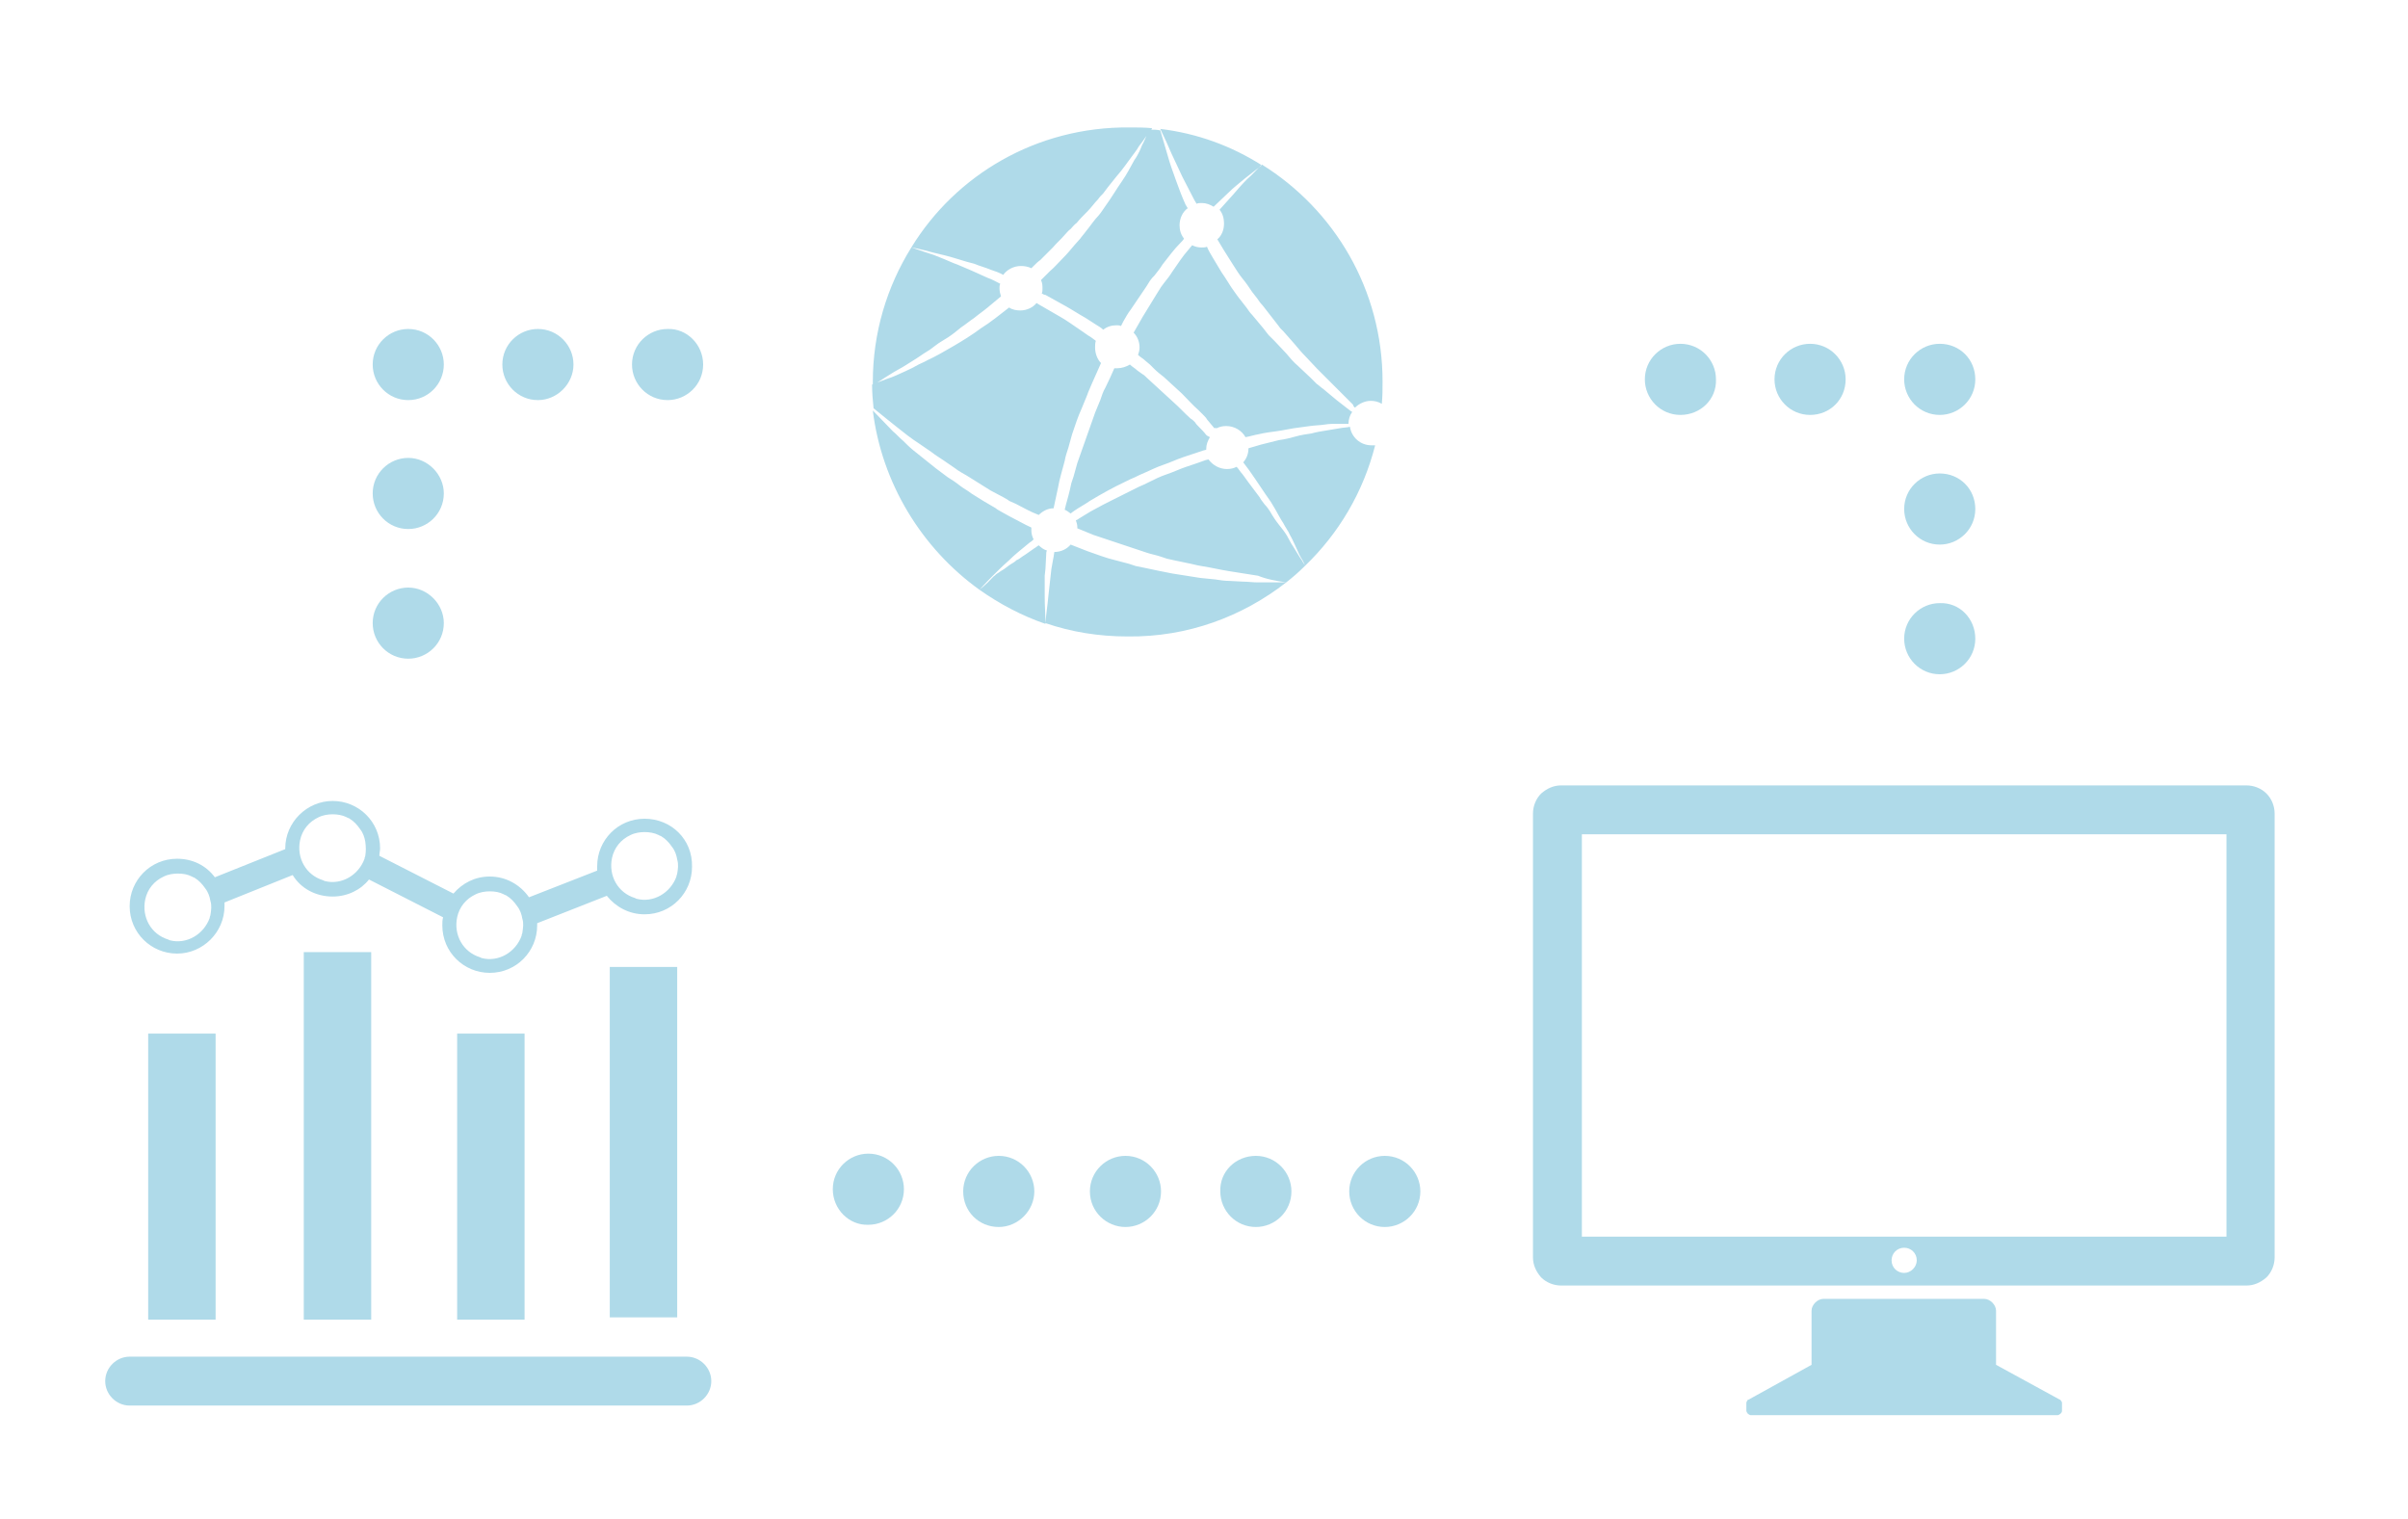 <?xml version="1.0" encoding="utf-8"?>
<!-- Generator: Adobe Illustrator 18.1.0, SVG Export Plug-In . SVG Version: 6.00 Build 0)  -->
<svg version="1.1" id="图层_1" xmlns="http://www.w3.org/2000/svg" xmlns:xlink="http://www.w3.org/1999/xlink" x="0px" y="0px"
	 viewBox="0 0 325 205" enable-background="new 0 0 325 205" xml:space="preserve">
<path fill="#AFDAE9" d="M156.6,17.4c5,0.6,9.6,2.3,13.7,4.9c-0.8,0.6-1.5,1.2-2.3,1.8c-0.7,0.6-1.5,1.2-2.2,1.9l-2,1.9
	c-0.5-0.3-1-0.5-1.6-0.5c-0.3,0-0.5,0-0.7,0.1c-0.1-0.2-0.2-0.3-0.3-0.5c-0.5-1-1.1-2.1-1.6-3.1c-0.5-1.1-1-2.1-1.5-3.2l-0.7-1.6
	C157.1,18.5,156.9,18,156.6,17.4z M155,17.8c-0.2,0.3-0.4,0.9-0.7,1.5c-0.2,0.3-0.3,0.7-0.5,1.1c-0.2,0.4-0.4,0.8-0.7,1.2
	c-0.5,0.9-1,1.9-1.7,2.9c-0.7,1-1.4,2.2-2.2,3.3c-0.4,0.6-0.8,1.2-1.3,1.7c-0.5,0.6-0.9,1.2-1.4,1.8c-0.2,0.3-0.5,0.6-0.7,0.9
	c-0.3,0.3-0.5,0.6-0.8,0.9c-0.5,0.6-1,1.2-1.6,1.8c-0.6,0.6-1.1,1.2-1.7,1.7c-0.3,0.3-0.6,0.6-0.9,0.9l-0.3,0.3
	c0.2,0.4,0.2,0.8,0.2,1.2c0,0.2,0,0.4-0.1,0.6c0.2,0.1,0.3,0.2,0.5,0.2c0.9,0.5,1.8,1,2.7,1.5c0.9,0.5,1.8,1.1,2.7,1.6
	c0.5,0.3,0.9,0.6,1.4,0.9c0.3,0.2,0.7,0.4,1,0.7c0.5-0.4,1.1-0.6,1.8-0.6c0.2,0,0.4,0,0.6,0.1l0.3-0.6c0.3-0.5,0.6-1.1,1-1.6
	l2.1-3.1l0.5-0.8c0.2-0.3,0.4-0.5,0.6-0.7c0.4-0.5,0.8-1,1.1-1.5c0.8-1,1.5-2,2.4-2.9c0.2-0.2,0.4-0.4,0.5-0.6
	c-0.4-0.5-0.6-1.1-0.6-1.8c0-0.9,0.4-1.8,1.1-2.3l-0.3-0.5c-0.5-1.1-0.9-2.2-1.3-3.3c-0.4-1.1-0.8-2.2-1.1-3.3l-0.5-1.7
	c-0.2-0.6-0.3-1.1-0.5-1.7c-0.4-0.1-0.9-0.1-1.3-0.1C155.3,17.3,155.2,17.5,155,17.8z M162.8,58.7c-0.3-0.4-0.7-0.8-1-1.1
	c-0.2-0.2-0.4-0.4-0.5-0.6c-0.2-0.2-0.4-0.4-0.6-0.5c-0.8-0.7-1.5-1.5-2.3-2.2c-0.4-0.4-0.8-0.7-1.2-1.1c-0.4-0.4-0.8-0.7-1.2-1.1
	c-0.4-0.4-0.8-0.7-1.2-1.1c-0.2-0.2-0.4-0.4-0.6-0.5l-0.7-0.5c-0.3-0.3-0.7-0.5-1-0.8c-0.5,0.3-1.1,0.5-1.7,0.5c-0.1,0-0.3,0-0.4,0
	c-0.4,0.9-0.8,1.8-1.2,2.6c-0.3,0.5-0.5,1.1-0.7,1.7l-0.7,1.7c-0.2,0.6-0.4,1.1-0.6,1.7l-0.6,1.7l-0.6,1.7c-0.2,0.6-0.4,1.1-0.6,1.7
	l-0.5,1.8l-0.3,0.9l-0.2,0.9c-0.2,0.9-0.5,1.8-0.7,2.7c0.3,0.1,0.5,0.3,0.8,0.5c0.1-0.1,0.3-0.2,0.4-0.3c0.7-0.5,1.5-0.9,2.2-1.4
	c1.5-0.9,3.1-1.8,4.8-2.6c0.4-0.2,0.8-0.4,1.3-0.6c0.4-0.2,0.8-0.4,1.3-0.6c0.9-0.4,1.7-0.8,2.6-1.1c0.9-0.3,1.7-0.7,2.6-1
	c0.9-0.3,1.8-0.6,2.7-0.9c0.1,0,0.3-0.1,0.4-0.1c0,0,0,0,0-0.1c0-0.6,0.2-1.1,0.5-1.6C162.9,58.8,162.9,58.8,162.8,58.7z
	 M119.5,56.4c0.5,0.4,1,0.8,1.5,1.2c1,0.8,2,1.6,3.1,2.3l1.6,1.1c0.5,0.4,1,0.7,1.6,1.1l1.6,1.1c0.5,0.4,1.1,0.7,1.6,1
	c0.5,0.3,1.1,0.7,1.6,1l0.8,0.5l0.8,0.5l1.7,0.9c0.3,0.2,0.6,0.3,0.8,0.5l0.9,0.4c1,0.5,2,1.1,3.1,1.5c0.5-0.5,1.2-0.9,2-0.9
	c0.2-0.9,0.4-1.9,0.6-2.8c0.2-1.2,0.6-2.4,0.9-3.6c0.1-0.6,0.3-1.2,0.5-1.8l0.5-1.8c0.4-1.2,0.8-2.4,1.3-3.5l0.7-1.7
	c0.2-0.6,0.5-1.2,0.7-1.7c0.4-0.9,0.8-1.8,1.2-2.7c-0.5-0.5-0.8-1.3-0.8-2.1c0-0.3,0-0.6,0.1-0.9c-0.3-0.2-0.6-0.5-1-0.7
	c-0.4-0.3-0.9-0.6-1.3-0.9c-0.9-0.6-1.7-1.2-2.6-1.7c-0.9-0.5-1.7-1-2.6-1.5c-0.2-0.1-0.3-0.2-0.5-0.3c-0.5,0.6-1.3,1-2.2,1
	c-0.5,0-1.1-0.1-1.5-0.4c-1.3,1-2.5,2-3.8,2.8c-1.2,0.9-2.5,1.7-3.7,2.4c-1.2,0.7-2.4,1.4-3.5,1.9c-0.5,0.3-1.1,0.5-1.6,0.8
	c-0.5,0.3-1,0.5-1.4,0.7c-0.9,0.4-1.7,0.8-2.4,1c-1.3,0.5-2.1,0.8-2.1,0.8c0,1.1,0.1,2.2,0.2,3.2C118.5,55.6,119,56,119.5,56.4z
	 M164.2,57.8c0.4-0.2,0.8-0.3,1.3-0.3c1.1,0,2.1,0.6,2.6,1.5c0.6-0.1,1.2-0.3,1.8-0.4c0.8-0.2,1.7-0.3,2.4-0.4
	c0.8-0.1,1.6-0.3,2.3-0.4c0.8-0.1,1.5-0.2,2.2-0.3c0.7-0.1,1.4-0.1,2-0.2c0.6-0.1,1.2-0.1,1.8-0.1c0.5,0,0.9,0,1.4,0
	c0-0.6,0.2-1.2,0.5-1.6c-0.1-0.1-0.2-0.1-0.3-0.2l-0.9-0.7l-0.9-0.7l-1.8-1.5c-0.3-0.2-0.6-0.5-0.9-0.7l-0.8-0.8l-1.7-1.6
	c-0.6-0.5-1.1-1.1-1.6-1.7l-1.6-1.7l-0.4-0.4l-0.4-0.4l-0.7-0.9l-1.5-1.8c-0.3-0.3-0.5-0.6-0.7-0.9l-0.7-0.9
	c-0.5-0.6-0.9-1.2-1.4-1.9c-0.4-0.6-0.8-1.3-1.3-2l-1.2-2c-0.3-0.5-0.6-1-0.8-1.5c-0.2,0.1-0.5,0.1-0.7,0.1c-0.5,0-0.9-0.1-1.3-0.3
	c-0.2,0.2-0.3,0.4-0.5,0.6c-0.8,0.9-1.5,2-2.2,3c-0.3,0.5-0.7,1-1.1,1.5c-0.2,0.3-0.4,0.5-0.5,0.7l-0.5,0.8l-1.9,3.1
	c-0.4,0.7-0.8,1.4-1.2,2.1c0.5,0.5,0.8,1.2,0.8,2c0,0.4-0.1,0.7-0.2,1c0.3,0.3,0.7,0.5,1,0.8l0.6,0.5c0.2,0.2,0.4,0.4,0.6,0.6
	c0.4,0.4,0.8,0.7,1.3,1.1c0.4,0.4,0.8,0.7,1.2,1.1c0.4,0.4,0.8,0.7,1.2,1.1c0.8,0.8,1.5,1.6,2.3,2.3c0.2,0.2,0.4,0.4,0.6,0.6
	c0.2,0.2,0.4,0.4,0.5,0.6c0.3,0.4,0.7,0.8,1,1.2C164.1,57.7,164.1,57.8,164.2,57.8z M182.9,55c0.5-0.5,1.3-0.9,2.1-0.9
	c0.5,0,1,0.1,1.5,0.4c0.1-1,0.1-2,0.1-3c0-12.4-6.5-23.2-16.3-29.3c-0.7,0.7-1.3,1.4-2,2c-0.7,0.7-1.3,1.4-1.9,2.1l-1.8,2
	c0.4,0.5,0.6,1.1,0.6,1.9c0,0.8-0.3,1.6-0.9,2.1l0.9,1.5l1.2,1.9c0.4,0.6,0.8,1.3,1.3,1.9c0.5,0.6,0.9,1.2,1.3,1.8l0.7,0.9
	c0.2,0.3,0.4,0.6,0.7,0.9l1.4,1.8l0.7,0.9l0.3,0.4l0.4,0.4l1.5,1.7c0.5,0.6,1,1.2,1.5,1.7l1.6,1.7l0.8,0.8c0.3,0.3,0.5,0.5,0.8,0.8
	l1.6,1.6l0.8,0.8l0.8,0.8C182.7,54.9,182.8,55,182.9,55z M132.2,79.6c2.7,1.9,5.7,3.5,8.9,4.6c0-1.2-0.1-2.5-0.1-3.7l0-1.9l0-0.9
	l0.1-0.9l0.1-1.9c0-0.2,0-0.4,0.1-0.6c-0.4-0.1-0.8-0.4-1.1-0.7c-0.2,0.1-0.4,0.3-0.6,0.4c-0.6,0.4-1.1,0.8-1.6,1.1
	c-0.3,0.2-0.5,0.4-0.8,0.5c-0.2,0.2-0.5,0.4-0.7,0.5c-0.5,0.3-0.9,0.7-1.3,0.9c-0.2,0.1-0.4,0.3-0.6,0.4c-0.2,0.1-0.3,0.3-0.5,0.4
	C133,79,132.3,79.5,132.2,79.6c0.1-0.1,0.7-0.8,1.8-1.9c0.6-0.6,1.3-1.3,2.1-2c0.8-0.8,1.8-1.6,2.9-2.5c0.2-0.1,0.4-0.3,0.5-0.4
	c-0.2-0.4-0.3-0.8-0.3-1.2c0-0.1,0-0.2,0-0.4c-1.1-0.5-2.1-1.1-3.1-1.6l-0.9-0.5c-0.3-0.2-0.6-0.3-0.8-0.5l-1.7-1l-0.8-0.5l-0.8-0.5
	c-0.5-0.4-1.1-0.7-1.6-1.1c-0.5-0.4-1.1-0.8-1.6-1.1l-1.6-1.2c-0.5-0.4-1-0.8-1.5-1.2l-1.5-1.2c-0.5-0.4-1-0.9-1.4-1.3
	c-0.5-0.4-0.9-0.9-1.4-1.3c-0.9-0.9-1.8-1.9-2.7-2.8C119,65.2,124.4,74,132.2,79.6z M123,33.4c-3.3,5.3-5.2,11.5-5.2,18.2
	c0,0.1,0,0.3,0,0.4c0,0,0.7-0.4,1.9-1.2c0.6-0.4,1.3-0.8,2.2-1.3c0.8-0.5,1.8-1.1,2.8-1.8c0.3-0.2,0.5-0.3,0.8-0.5
	c0.3-0.2,0.5-0.4,0.8-0.6c0.5-0.4,1.1-0.7,1.7-1.1c0.6-0.4,1.1-0.8,1.7-1.3c0.6-0.4,1.2-0.9,1.8-1.3c0.6-0.5,1.2-0.9,1.8-1.4
	c0.6-0.5,1.2-1,1.8-1.5c-0.1-0.3-0.2-0.7-0.2-1.1c0-0.2,0-0.4,0.1-0.6c-0.6-0.3-1.1-0.6-1.7-0.8c-1.5-0.7-2.9-1.3-4.1-1.8
	c-0.6-0.2-1.2-0.5-1.7-0.7c-0.5-0.2-1-0.4-1.5-0.6C124.1,33.8,123.1,33.4,123,33.4c0.1,0,1.2,0.2,3,0.7c0.9,0.2,2.1,0.5,3.4,0.9
	c0.6,0.2,1.3,0.4,2.1,0.6c0.7,0.3,1.5,0.5,2.2,0.8c0.6,0.2,1.2,0.4,1.7,0.7c0.5-0.7,1.4-1.2,2.4-1.2c0.5,0,1,0.1,1.4,0.3l0.3-0.3
	c0.3-0.3,0.6-0.6,0.9-0.8c0.6-0.6,1.1-1.1,1.7-1.7c0.5-0.6,1.1-1.1,1.6-1.7c0.3-0.3,0.5-0.6,0.8-0.8c0.3-0.3,0.5-0.6,0.8-0.8
	c0.5-0.6,1-1.1,1.5-1.6c0.5-0.5,0.9-1.1,1.4-1.6c0.2-0.3,0.4-0.5,0.7-0.8c0.1-0.1,0.2-0.3,0.3-0.4c0.1-0.1,0.2-0.3,0.3-0.4
	c0.4-0.5,0.8-1,1.2-1.5c0.8-0.9,1.4-1.8,2-2.6c0.3-0.4,0.6-0.8,0.8-1.1c0.2-0.4,0.5-0.7,0.7-1c0.4-0.6,0.7-1,1-1.3
	c0.2-0.3,0.3-0.5,0.3-0.5c-1-0.1-2.1-0.1-3.1-0.1C139.9,17.1,129,23.6,123,33.4z M173.6,78.6c-1.3,0-2.6,0-3.9,0
	c-0.6,0-1.3-0.1-1.9-0.1l-1.9-0.1c-0.6,0-1.3-0.1-1.9-0.2L162,78c-0.6-0.1-1.3-0.2-1.9-0.3l-1.9-0.3l-1-0.2l-1-0.2
	c-0.6-0.1-1.3-0.3-1.9-0.4l-1-0.2c-0.3-0.1-0.6-0.2-0.9-0.3l-1.9-0.5c-1.3-0.3-2.5-0.8-3.7-1.2c-0.8-0.3-1.5-0.6-2.3-0.9
	c-0.5,0.6-1.3,1-2.2,1c-0.1,0.8-0.3,1.6-0.4,2.3l-0.1,0.9l-0.1,0.9l-0.2,1.8c-0.1,1.2-0.3,2.4-0.4,3.7c3.5,1.2,7.2,1.8,11.1,1.8
	C160.3,86,167.7,83.2,173.6,78.6z M173.6,78.6c0.9-0.7,1.7-1.4,2.5-2.2c4.6-4.4,7.9-10,9.5-16.3c-0.2,0-0.4,0-0.5,0
	c-1.5,0-2.7-1.1-2.9-2.5c-0.4,0.1-0.9,0.1-1.4,0.2c-0.6,0.1-1.2,0.2-1.8,0.3c-0.6,0.1-1.3,0.2-2,0.4c-0.7,0.1-1.4,0.2-2.1,0.4
	c-0.7,0.2-1.5,0.4-2.3,0.5c-0.8,0.2-1.6,0.4-2.4,0.6c-0.6,0.2-1.1,0.3-1.7,0.5v0c0,0.7-0.2,1.3-0.7,1.9c1.1,1.4,2.1,3,3,4.3
	c0.2,0.3,0.5,0.7,0.7,1c0.2,0.3,0.4,0.7,0.6,1c0.4,0.7,0.7,1.3,1.1,1.9c0.3,0.6,0.7,1.1,0.9,1.6c0.3,0.5,0.5,1,0.7,1.4
	c0.4,0.9,0.7,1.6,1,2c0.2,0.4,0.3,0.6,0.3,0.7c0-0.1-0.2-0.3-0.4-0.7c-0.3-0.4-0.7-1.1-1.2-1.9c-0.3-0.4-0.5-0.9-0.8-1.4
	c-0.3-0.5-0.7-1-1.1-1.5c-0.4-0.5-0.8-1.1-1.2-1.8c-0.2-0.3-0.4-0.6-0.7-0.9c-0.2-0.3-0.5-0.6-0.7-1c-0.5-0.7-1-1.3-1.5-2
	c-0.3-0.4-0.5-0.7-0.8-1.1c-0.3-0.3-0.5-0.7-0.8-1c-0.4,0.2-0.8,0.3-1.3,0.3c-1,0-1.9-0.5-2.5-1.3c-0.1,0-0.3,0.1-0.4,0.1
	c-0.8,0.3-1.7,0.6-2.6,0.9c-0.9,0.3-1.7,0.7-2.6,1c-0.9,0.3-1.7,0.7-2.5,1.1c-0.4,0.2-0.8,0.4-1.3,0.6c-0.4,0.2-0.8,0.4-1.2,0.6
	c-0.8,0.4-1.6,0.8-2.4,1.2c-0.8,0.4-1.6,0.8-2.3,1.2c-0.8,0.4-1.5,0.9-2.2,1.3c-0.1,0.1-0.3,0.2-0.4,0.2c0.1,0.3,0.2,0.6,0.2,0.9
	c0,0.1,0,0.1,0,0.2c0.7,0.3,1.5,0.6,2.2,0.9l1.8,0.6c0.6,0.2,1.2,0.4,1.8,0.6l1.8,0.6c0.3,0.1,0.6,0.2,0.9,0.3l0.9,0.3
	c0.6,0.2,1.2,0.3,1.8,0.5l0.9,0.3l0.9,0.2l1.9,0.4c0.6,0.1,1.2,0.3,1.9,0.4c1.3,0.2,2.5,0.5,3.8,0.7l3.8,0.6
	C171,78.2,172.3,78.4,173.6,78.6l0-0.8L173.6,78.6L173.6,78.6z"/>
<g>
	<g>
		<g>
			<path fill="#AFDAE9" d="M269.4,184.2v-7.3c0-0.4-0.2-0.8-0.5-1.1c-0.3-0.3-0.7-0.5-1.1-0.5h-21.7c-0.4,0-0.8,0.2-1.1,0.5
				c-0.3,0.3-0.5,0.7-0.5,1.1v7.3l-8.5,4.7c-0.1,0-0.2,0.1-0.2,0.2c-0.1,0.1-0.1,0.2-0.1,0.3v1c0,0.1,0.1,0.3,0.2,0.4
				c0.1,0.1,0.3,0.2,0.4,0.2h41.4c0.1,0,0.3-0.1,0.4-0.2c0.1-0.1,0.2-0.2,0.2-0.4v-1c0-0.1,0-0.2-0.1-0.3c-0.1-0.1-0.1-0.2-0.2-0.2
				L269.4,184.2z"/>
			<path fill="#AFDAE9" d="M305.9,107.1c-0.7-0.7-1.7-1.1-2.7-1.1h-92.5c-1,0-1.9,0.4-2.7,1.1c-0.7,0.7-1.1,1.7-1.1,2.7v59.9
				c0,1,0.4,1.9,1.1,2.7c0.7,0.7,1.7,1.1,2.7,1.1h92.5c1,0,1.9-0.4,2.7-1.1c0.7-0.7,1.1-1.7,1.1-2.7v-59.9
				C307,108.8,306.6,107.8,305.9,107.1z M257,171.8c-0.9,0-1.7-0.7-1.7-1.7c0-0.9,0.7-1.7,1.7-1.7c0.9,0,1.7,0.7,1.7,1.7
				C258.7,171,257.9,171.8,257,171.8z M300.5,166.9h-87v-54.3h87V166.9z"/>
		</g>
	</g>
	<g>
		<g>
			<g>
				<path fill="#AFDAE9" d="M266.6,86.2c0,2.7-2.2,4.8-4.8,4.8c-2.7,0-4.8-2.2-4.8-4.8c0-2.7,2.2-4.8,4.8-4.8
					C264.5,81.3,266.6,83.5,266.6,86.2z"/>
				<path fill="#AFDAE9" d="M266.6,51.2c0,2.7-2.2,4.8-4.8,4.8c-2.7,0-4.8-2.2-4.8-4.8c0-2.7,2.2-4.8,4.8-4.8
					C264.5,46.4,266.6,48.5,266.6,51.2z"/>
				<path fill="#AFDAE9" d="M266.6,68.7c0,2.7-2.2,4.8-4.8,4.8c-2.7,0-4.8-2.2-4.8-4.8c0-2.7,2.2-4.8,4.8-4.8
					C264.5,63.9,266.6,66,266.6,68.7z"/>
			</g>
			<path fill="#AFDAE9" d="M226.8,56c-2.7,0-4.8-2.2-4.8-4.8c0-2.7,2.2-4.8,4.8-4.8c2.7,0,4.8,2.2,4.8,4.8
				C231.7,53.9,229.5,56,226.8,56z"/>
			<path fill="#AFDAE9" d="M244.3,56c-2.7,0-4.8-2.2-4.8-4.8c0-2.7,2.2-4.8,4.8-4.8c2.7,0,4.8,2.2,4.8,4.8
				C249.1,53.9,247,56,244.3,56z"/>
		</g>
		<g>
			<g>
				<path fill="#AFDAE9" d="M112.4,160.5c0-2.7,2.2-4.8,4.8-4.8c2.7,0,4.8,2.2,4.8,4.8c0,2.7-2.2,4.8-4.8,4.8
					C114.6,165.4,112.4,163.2,112.4,160.5z"/>
				<path fill="#AFDAE9" d="M147.1,160.8c0-2.7,2.2-4.8,4.8-4.8c2.7,0,4.8,2.2,4.8,4.8c0,2.7-2.2,4.8-4.8,4.8
					C149.3,165.6,147.1,163.5,147.1,160.8z"/>
				<path fill="#AFDAE9" d="M130,160.8c0-2.7,2.2-4.8,4.8-4.8c2.7,0,4.8,2.2,4.8,4.8s-2.2,4.8-4.8,4.8
					C132.1,165.6,130,163.5,130,160.8z"/>
			</g>
			<path fill="#AFDAE9" d="M186.9,156c2.7,0,4.8,2.2,4.8,4.8c0,2.7-2.2,4.8-4.8,4.8c-2.7,0-4.8-2.2-4.8-4.8
				C182.1,158.1,184.3,156,186.9,156z"/>
			<path fill="#AFDAE9" d="M169.5,156c2.7,0,4.8,2.2,4.8,4.8c0,2.7-2.2,4.8-4.8,4.8c-2.7,0-4.8-2.2-4.8-4.8
				C164.6,158.1,166.8,156,169.5,156z"/>
		</g>
		<g>
			<g>
				<path fill="#AFDAE9" d="M59.9,84.1c0,2.7-2.2,4.8-4.8,4.8c-2.7,0-4.8-2.2-4.8-4.8c0-2.7,2.2-4.8,4.8-4.8
					C57.7,79.3,59.9,81.5,59.9,84.1z"/>
				<path fill="#AFDAE9" d="M94.9,49.2c0,2.7-2.2,4.8-4.8,4.8c-2.7,0-4.8-2.2-4.8-4.8c0-2.7,2.2-4.8,4.8-4.8
					C92.7,44.3,94.9,46.5,94.9,49.2z"/>
				<path fill="#AFDAE9" d="M59.9,66.6c0,2.7-2.2,4.8-4.8,4.8c-2.7,0-4.8-2.2-4.8-4.8c0-2.7,2.2-4.8,4.8-4.8
					C57.7,61.8,59.9,64,59.9,66.6z"/>
			</g>
			<path fill="#AFDAE9" d="M55.1,54c-2.7,0-4.8-2.2-4.8-4.8c0-2.7,2.2-4.8,4.8-4.8c2.7,0,4.8,2.2,4.8,4.8C59.9,51.8,57.8,54,55.1,54
				z"/>
			<path fill="#AFDAE9" d="M72.6,54c-2.7,0-4.8-2.2-4.8-4.8c0-2.7,2.2-4.8,4.8-4.8c2.7,0,4.8,2.2,4.8,4.8C77.4,51.8,75.2,54,72.6,54
				z"/>
		</g>
	</g>
</g>
<g>
	<path fill="#AFDAE9" d="M87,110.5c-3.6,0-6.4,2.9-6.4,6.4c0,0.2,0,0.4,0,0.6l-9.2,3.6h0c-1.2-1.7-3.1-2.8-5.3-2.8
		c-2,0-3.7,0.9-4.9,2.3l-10-5.1c0-0.3,0.1-0.7,0.1-1c0-3.6-2.9-6.4-6.4-6.4s-6.4,2.9-6.4,6.4v0.1l-9.5,3.8c-1.2-1.6-3-2.5-5.1-2.5
		c-3.6,0-6.4,2.9-6.4,6.4c0,3.6,2.9,6.4,6.4,6.4s6.4-2.9,6.4-6.4c0-0.2,0-0.4,0-0.5l9.2-3.7c1.1,1.8,3.1,2.9,5.4,2.9
		c2,0,3.8-0.9,4.9-2.3l10,5.1c-0.1,0.4-0.1,0.7-0.1,1.1c0,3.6,2.9,6.4,6.4,6.4c3.6,0,6.4-2.9,6.4-6.4c0-0.1,0-0.2,0-0.3l9.4-3.7
		c1.2,1.5,3,2.5,5.1,2.5c3.6,0,6.4-2.9,6.4-6.4C93.5,113.3,90.6,110.5,87,110.5z M28.4,123.5c0,0.1-0.1,0.2-0.1,0.4
		c-0.8,2.2-3.1,3.6-5.4,3l-0.2-0.1c-2.3-0.7-3.6-3-3.1-5.4c0.3-1.4,1.2-2.5,2.5-3.1c0.6-0.3,1.3-0.4,1.9-0.4c0.7,0,1.3,0.1,1.9,0.4
		c0.1,0.1,0.3,0.1,0.4,0.2c0.5,0.3,1,0.8,1.4,1.4c0.4,0.5,0.6,1.1,0.7,1.7C28.6,122.2,28.5,122.9,28.4,123.5z M49.3,115.5
		c0,0.1-0.1,0.2-0.1,0.4c-0.8,2.2-3.1,3.6-5.4,3l-0.2-0.1c-2.3-0.7-3.6-3-3.1-5.4c0.3-1.4,1.2-2.5,2.5-3.1c0.6-0.3,1.3-0.4,1.9-0.4
		s1.3,0.1,1.9,0.4c0.1,0.1,0.3,0.1,0.4,0.2c0.5,0.3,1,0.8,1.4,1.4c0.4,0.5,0.6,1.1,0.7,1.7C49.4,114.3,49.4,114.9,49.3,115.5z
		 M70.5,125.9c0,0.1-0.1,0.2-0.1,0.4c-0.8,2.2-3.1,3.6-5.4,3l-0.2-0.1c-2.3-0.7-3.6-3-3.1-5.4c0.3-1.4,1.2-2.5,2.5-3.1
		c0.6-0.3,1.3-0.4,1.9-0.4c0.7,0,1.3,0.1,1.9,0.4c0.1,0.1,0.3,0.1,0.4,0.2c0.5,0.3,1,0.8,1.4,1.4c0.4,0.5,0.6,1.1,0.7,1.7
		C70.7,124.6,70.6,125.2,70.5,125.9z M91.4,117.9c0,0.1-0.1,0.2-0.1,0.4c-0.8,2.2-3.1,3.6-5.4,3l-0.2-0.1c-2.3-0.7-3.6-3-3.1-5.4
		c0.3-1.4,1.2-2.5,2.5-3.1c0.6-0.3,1.3-0.4,1.9-0.4s1.3,0.1,1.9,0.4c0.1,0.1,0.3,0.1,0.4,0.2c0.5,0.3,1,0.8,1.4,1.4
		c0.4,0.5,0.6,1.1,0.7,1.7C91.6,116.7,91.5,117.3,91.4,117.9z"/>
	<path fill="#AFDAE9" d="M41,178.1c3.1,0,6,0,9.1,0c0-16.6,0-33.1,0-49.6c-3.1,0-6.1,0-9.1,0C41,145.1,41,161.6,41,178.1z"/>
	<path fill="#AFDAE9" d="M61.7,178.1c3.1,0,6,0,9.1,0c0-13,0-25.8,0-38.6c-3.1,0-6.1,0-9.1,0C61.7,152.4,61.7,165.3,61.7,178.1z"/>
	<path fill="#AFDAE9" d="M20,178.1c3.1,0,6,0,9.1,0c0-13,0-25.8,0-38.6c-3.1,0-6.1,0-9.1,0C20,152.5,20,165.3,20,178.1z"/>
	<path fill="#AFDAE9" d="M82.3,177.8c3,0,6,0,9.1,0c0-15.8,0-31.5,0-47.3c-3.1,0-6.1,0-9.1,0C82.3,146.3,82.3,162,82.3,177.8z"/>
	<path fill="#AFDAE9" d="M92.7,189.7H17.5c-1.8,0-3.3-1.5-3.3-3.3s1.5-3.3,3.3-3.3h75.2c1.8,0,3.3,1.5,3.3,3.3
		S94.5,189.7,92.7,189.7z"/>
</g>
</svg>
